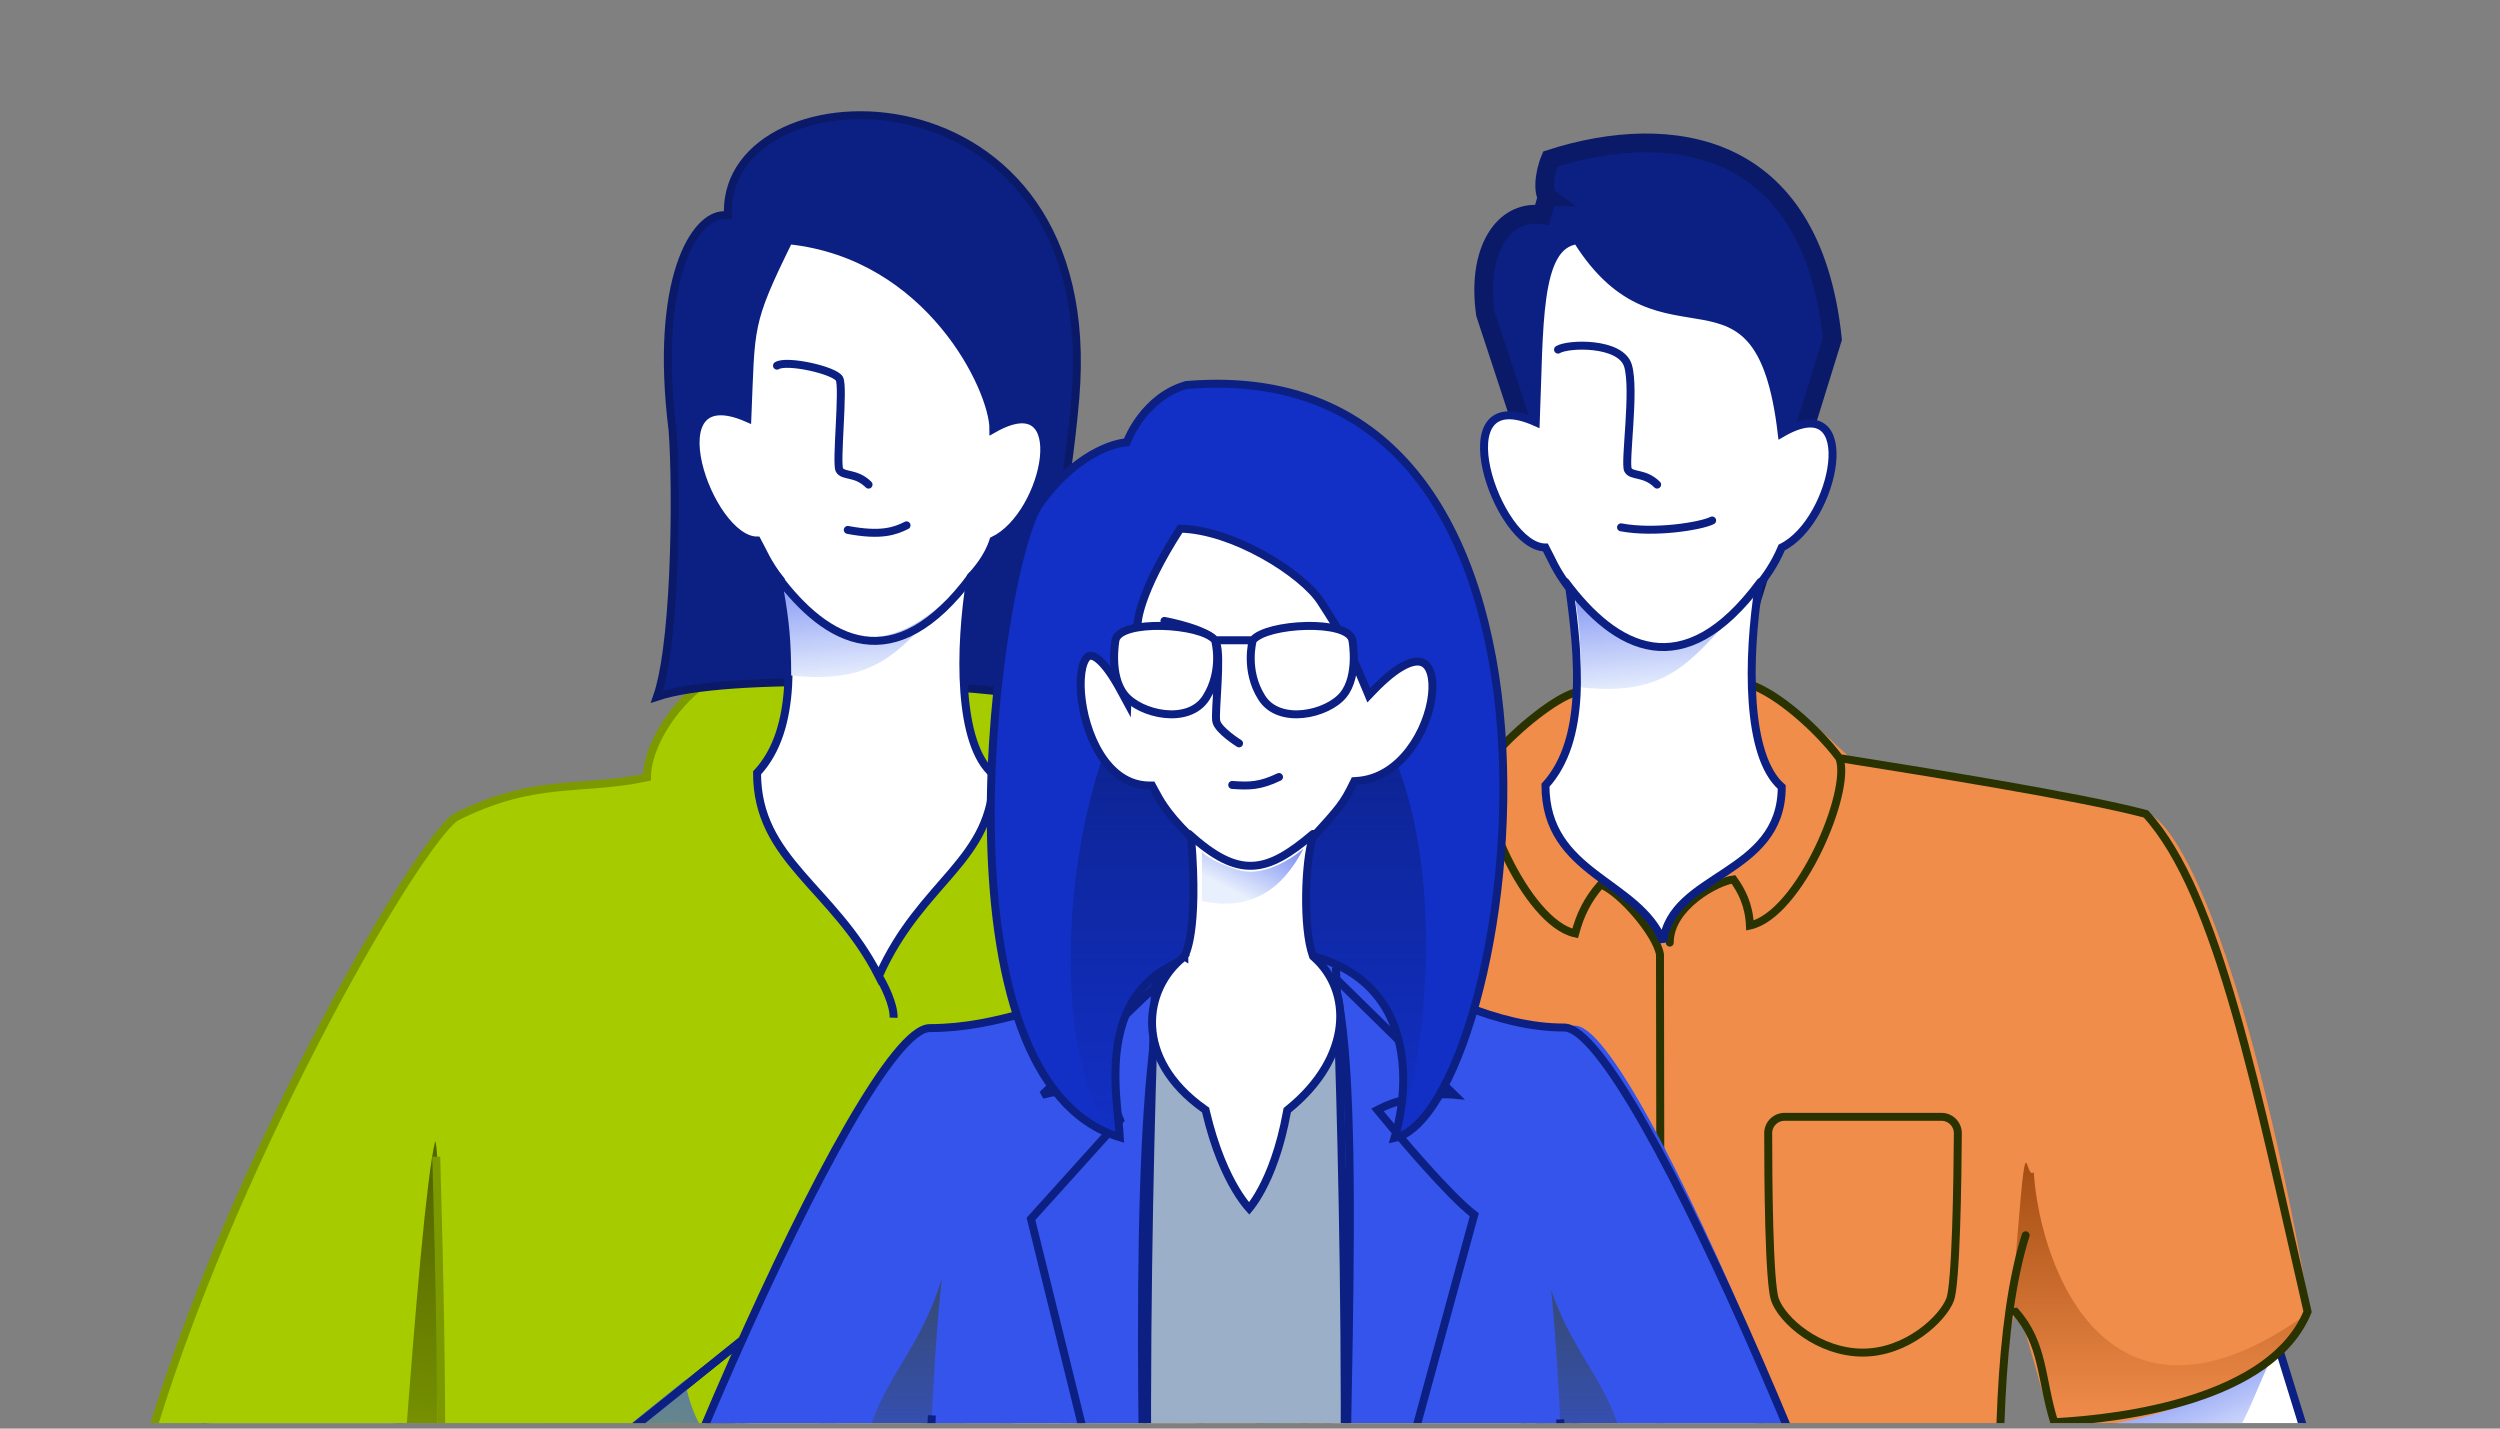 <svg width="133" height="76" viewBox="0 0 133 76" fill="none" xmlns="http://www.w3.org/2000/svg">
<rect x="0" y="0" width="133" height="76" fill="#808080" stroke="none"/>
<g id="Group 2159">
<g id="Frame 2638" clip-path="url(#clip0_5_4681)">
<path id="Vector" d="M14.584 62.879L24.857 66.561L18.47 82.423C20.226 92.606 12.183 102.224 14.216 112.799C16.361 113.561 16.406 116.818 20.532 119.961C18.552 122.453 15.882 117.813 15.111 119.254C14.415 120.556 18.307 129.952 15.101 129.973C14.837 128.624 13.386 123.832 12.814 123.211C12.312 123.309 14.123 131.391 11.748 131.273C11.49 129.958 10.732 123.383 10.035 123.434C9.784 123.823 11.098 130.294 8.525 130.5C8.303 129.369 8.831 124.118 8.225 123.579C7.657 124.814 7.975 128.138 6.318 128.271C6.43 125.824 7.636 121.014 7.758 112.608C7.88 104.202 8.648 92.178 9.658 80.193L14.584 62.879Z" fill="white" stroke="#0C2083" stroke-width="0.424" stroke-linecap="round"/>
<path id="Vector_2" d="M77.348 62.879L67.074 66.561L73.462 82.423C71.706 92.606 79.748 102.224 77.715 112.799C75.571 113.561 75.525 116.818 71.399 119.961C73.38 122.453 76.05 117.813 76.82 119.254C77.516 120.556 73.625 129.952 76.83 129.973C77.094 128.624 78.545 123.832 79.118 123.211C79.62 123.309 77.808 131.391 80.184 131.273C80.442 129.958 81.2 123.383 81.896 123.434C82.147 123.823 80.834 130.294 83.407 130.5C83.628 129.369 83.1 124.118 83.706 123.579C84.274 124.814 83.957 128.138 85.614 128.271C85.502 125.824 84.295 121.014 84.173 112.608C84.052 104.202 83.284 92.178 82.273 80.193L77.348 62.879Z" fill="white" stroke="#0C2083" stroke-width="0.424" stroke-linecap="round"/>
<path id="Rectangle 2285" d="M68.992 71.142C68.992 71.142 70.9 70.172 72.264 69.233C73.627 68.293 76.112 66.293 76.112 66.293C75.264 69.233 72.991 72.293 70.991 74.293C70.416 73.441 69.325 71.899 68.992 71.142Z" fill="url(#paint0_linear_5_4681)"/>
<path id="Rectangle 2286" d="M22.784 71.444C22.784 71.444 20.875 70.475 19.512 69.535C18.148 68.596 15.664 66.596 15.664 66.596C16.512 69.535 18.785 72.596 20.784 74.596C21.36 73.743 22.451 72.202 22.784 71.444Z" fill="url(#paint1_linear_5_4681)"/>
<path id="Rectangle 2230" d="M30.244 48.763C34.055 42.855 35.294 44.449 46.287 41.665C54.66 44.448 64.436 47.447 64.811 53.235C66.78 83.626 72.841 105.115 68.235 108.867C63.629 112.618 55.539 108.867 46.287 108.867C39.039 108.33 25.432 112.382 22.329 108.109C19.226 103.837 25.714 81.436 25.117 66.385C25.746 56.951 28.583 51.339 30.244 48.763Z" fill="#A6CC00"/>
<path id="Rectangle 2276" d="M43.782 35.296C38.54 33.409 34.419 38.599 34.419 41.356C30.854 42.106 28.42 41.356 24.23 43.483C22.009 45.077 12.009 62.431 7.755 77.292C2.721 94.878 3.422 106.139 3.422 106.139C4.452 111.775 13.815 110.169 15.633 108.745C15.633 108.745 20.512 97.273 26.935 80.898C34.91 60.565 49.024 37.183 43.782 35.296Z" fill="#A6CC00"/>
<path id="Rectangle 2508" d="M22.505 92.17C23.31 85.668 23.58 61.067 23.147 60.718C22.247 64.47 20.703 89.213 20.178 96.988C20.626 97.063 21.589 93.246 22.505 92.17Z" fill="url(#paint2_linear_5_4681)"/>
<path id="Rectangle 2500" d="M43.782 35.295C38.54 33.408 34.419 38.598 34.419 41.356C30.854 42.105 28.419 41.356 24.23 43.483C22.009 45.077 12.008 62.431 7.754 77.292C2.721 94.878 3.421 106.139 3.421 106.139C4.452 111.774 13.815 110.168 15.633 108.744C15.633 108.744 18.228 102.643 22.124 92.988" stroke="#7D9900" stroke-width="0.424"/>
<path id="Rectangle 2498" d="M47.65 34.755C52.892 32.868 57.013 38.058 57.013 40.816C60.578 41.565 62.872 40.816 67.202 42.943C69.423 44.536 79.424 61.891 83.677 76.752C88.711 94.338 87.627 106.957 87.627 106.957C86.506 111.199 76.598 110.835 74.507 108.108C74.507 108.108 70.92 96.733 64.497 80.358C56.522 60.025 42.408 36.642 47.65 34.755Z" fill="#A6CC00"/>
<path id="Rectangle 2265" d="M69.24 92.17C68.436 85.669 67.589 61.007 68.022 60.658C68.923 64.409 71.042 89.213 71.567 96.989C71.119 97.063 70.156 93.246 69.24 92.17Z" fill="url(#paint3_linear_5_4681)"/>
<path id="Rectangle 2504" d="M47.725 34.995C52.967 33.108 57.088 38.297 57.088 41.055C60.654 41.805 63.088 41.055 67.277 43.182C69.498 44.776 79.499 62.13 83.753 76.991C88.787 94.577 88.086 105.838 88.086 105.838C87.055 111.474 77.693 109.868 75.875 108.444C75.875 108.444 73.279 102.342 69.383 92.687" stroke="#7D9900" stroke-width="0.424"/>
<path id="Rectangle 2237" d="M55.419 34.998C55.395 35.843 55.45 36.575 55.636 37.14C54.795 36.965 53.47 36.797 51.888 36.656C50.01 36.49 47.754 36.362 45.482 36.31C43.211 36.259 40.92 36.284 38.973 36.425C37.333 36.544 35.913 36.746 34.955 37.065C35.171 36.443 35.338 35.599 35.469 34.64C35.638 33.401 35.748 31.943 35.814 30.466C35.946 27.513 35.901 24.466 35.783 22.912L35.783 22.912L35.782 22.901C35.284 18.909 35.573 16.02 36.196 14.14C36.508 13.199 36.9 12.52 37.311 12.08C37.722 11.639 38.139 11.449 38.51 11.449H38.722V11.237C38.722 9.304 39.931 7.82 41.773 6.957C43.619 6.093 46.078 5.868 48.498 6.461C50.915 7.054 53.281 8.462 54.947 10.849C56.613 13.235 57.593 16.618 57.206 21.183C56.978 23.879 56.559 26.51 56.183 28.871C56.055 29.679 55.931 30.456 55.822 31.193C55.608 32.634 55.449 33.926 55.419 34.998Z" fill="#0C2083" stroke="#0A1A69" stroke-width="0.424" stroke-linecap="round"/>
<g id="Rectangle 2236">
<path d="M41.964 12.782C49.478 13.57 52.85 20.721 52.85 22.817C57.122 20.393 55.728 27.371 52.85 28.756C52.547 29.695 51.91 30.392 51.638 30.695C51.02 34.534 50.955 39.603 52.85 41.209C52.85 45.827 49.024 46.81 46.751 51.931C44.358 47.204 40.275 45.77 40.275 41.118C42.474 38.755 42.063 34.513 41.547 30.877C40.82 29.968 40.578 29.301 40.275 28.756C37.669 28.756 34.7 20.029 39.76 22.241C39.966 17.302 39.76 17.267 41.964 12.782Z" fill="white"/>
<path d="M46.751 51.931C49.024 46.81 52.85 45.827 52.85 41.209C50.955 39.603 51.02 34.534 51.638 30.695C51.91 30.392 52.547 29.695 52.85 28.756C55.728 27.371 57.122 20.393 52.85 22.817C52.85 20.721 49.478 13.57 41.964 12.782C39.76 17.267 39.966 17.302 39.76 22.241C34.7 20.029 37.669 28.756 40.275 28.756C40.578 29.301 40.82 29.968 41.547 30.877C42.063 34.513 42.474 38.755 40.275 41.118C40.275 45.77 44.358 47.204 46.751 51.931ZM46.751 51.931C47.024 52.375 47.563 53.44 47.539 54.143" stroke="#0C2083" stroke-width="0.424"/>
</g>
<path id="Rectangle 2257" d="M41.699 31.422C41.699 31.422 43.85 33.907 46.213 33.907C48.577 33.907 50.455 31.786 50.455 31.786C47.918 34.569 46.692 36.444 42.092 35.937C42.087 34.023 41.972 32.987 41.699 31.422Z" fill="url(#paint4_linear_5_4681)"/>
<path id="Line 484" d="M41.336 19.453C41.849 19.126 44.414 19.696 44.657 20.151C44.899 20.605 44.463 24.635 44.657 24.998C44.851 25.362 45.54 25.115 46.207 25.782" stroke="#0C2083" stroke-width="0.424" stroke-linecap="round"/>
<path id="Line 485" d="M45.103 28.192C46.882 28.529 47.625 28.251 48.228 27.949" stroke="#0C2083" stroke-width="0.424" stroke-linecap="round"/>
<path id="Line 486" d="M41.335 30.635C43.971 34.18 47.577 36.21 51.698 30.635" stroke="#0C2083" stroke-width="0.424" stroke-linecap="round"/>
<path id="Rectangle 2497" d="M32.316 82.595L57.981 74.565C57.981 74.565 54.769 87.14 44.861 88.079C34.953 89.019 36.165 82.595 26.802 86.474L32.316 82.595Z" fill="url(#paint5_linear_5_4681)"/>
<path id="Rectangle 2503" d="M23.209 61.536C24.012 89.372 22.867 92.467 21.663 104.563C22.252 113.251 30.045 108.983 45.54 109.138C60.365 108.897 68.136 112.999 69.902 104.563C68.9 90.688 68.222 84.648 67.902 60.506" stroke="#7D9900" stroke-width="0.424"/>
<path id="Rectangle 2445" d="M58.212 62.493L54.967 60.865L61.274 41.179C61.378 40.855 61.719 40.67 62.048 40.76L64.305 41.376C64.655 41.471 64.854 41.839 64.743 42.184L58.212 62.493Z" fill="#9BAFC8" stroke="#0C2083" stroke-width="0.424"/>
<path id="Rectangle 2453" d="M30.677 78.37C35.072 80.545 54.775 63.639 53.566 59.984M31.446 83.009C29.496 82.365 28.999 79.862 30.501 78.517C31.076 78.843 31.869 78.838 32.767 78.626C33.751 78.394 34.915 77.9 36.177 77.225C38.703 75.872 41.659 73.768 44.418 71.477C47.176 69.186 49.747 66.7 51.499 64.579C52.374 63.52 53.052 62.542 53.445 61.72C53.642 61.309 53.772 60.927 53.815 60.587C53.849 60.32 53.832 60.069 53.742 59.849C55.378 58.692 57.698 59.718 57.904 61.755L58.739 70.012C59.033 72.927 57.834 75.793 55.55 77.627L47.445 84.138C45.162 85.972 42.106 86.525 39.325 85.608L31.446 83.009ZM53.386 60.128C53.411 60.242 53.415 60.376 53.395 60.533C53.359 60.812 53.248 61.149 53.062 61.537C52.691 62.314 52.038 63.26 51.172 64.309C49.442 66.403 46.892 68.871 44.147 71.151C41.401 73.431 38.468 75.516 35.976 76.851C34.729 77.518 33.602 77.993 32.669 78.213C31.896 78.395 31.291 78.395 30.863 78.221L53.386 60.128Z" fill="#9BAFC8" stroke="#0C2083" stroke-width="0.424"/>
<path id="Rectangle 2454" d="M31.377 83.19L39.265 85.796C42.118 86.739 46.473 86.135 51.864 80.666C44.427 78.93 37.66 80.25 36.434 73.432L30.478 78.222C28.705 79.648 29.217 82.476 31.377 83.19Z" fill="url(#paint6_linear_5_4681)"/>
<path id="Rectangle 2455" d="M30.677 78.37C35.072 80.545 54.775 63.639 53.566 59.984M31.446 83.009C29.496 82.365 28.999 79.862 30.501 78.517C31.076 78.843 31.869 78.838 32.767 78.626C33.751 78.394 34.915 77.9 36.177 77.225C38.703 75.872 41.659 73.768 44.418 71.477C47.176 69.186 49.747 66.7 51.499 64.579C52.374 63.52 53.052 62.542 53.445 61.72C53.642 61.309 53.772 60.927 53.815 60.587C53.849 60.32 53.832 60.069 53.742 59.849C55.378 58.692 57.698 59.718 57.904 61.755L58.739 70.012C59.033 72.927 57.834 75.793 55.55 77.627L47.445 84.138C45.162 85.972 42.106 86.525 39.325 85.608L31.446 83.009ZM53.386 60.128C53.411 60.242 53.415 60.376 53.395 60.533C53.359 60.812 53.248 61.149 53.062 61.537C52.691 62.314 52.038 63.26 51.172 64.309C49.442 66.403 46.892 68.871 44.147 71.151C41.401 73.431 38.468 75.516 35.976 76.851C34.729 77.518 33.602 77.993 32.669 78.213C31.896 78.395 31.291 78.395 30.863 78.221L53.386 60.128Z" stroke="#0C2083" stroke-width="0.424"/>
<path id="Rectangle 2449" d="M46.114 74.238L45.983 74.071L46.114 74.238C47.919 72.825 49.178 71.371 50.593 69.688C50.688 69.576 50.782 69.463 50.878 69.349C52.169 67.812 53.627 66.076 55.764 63.99L57.266 70.479C57.951 73.438 56.867 76.527 54.483 78.409L48.117 83.435C45.69 85.351 42.365 85.663 39.623 84.233L34.084 81.342C36.245 79.522 38.042 78.663 39.873 77.827C39.964 77.786 40.055 77.744 40.145 77.703C41.963 76.875 43.835 76.022 46.114 74.238Z" stroke="#0C2083" stroke-width="0.424"/>
</g>
<g id="Frame 2693" clip-path="url(#clip1_5_4681)">
<path id="Rectangle 2941" d="M82.314 10.474C82.307 10.469 82.277 10.442 82.245 10.348C82.201 10.223 82.175 10.033 82.181 9.791C82.193 9.37 82.301 8.877 82.476 8.461C85.718 7.418 89.174 7.208 91.943 8.499C94.713 9.791 96.918 12.648 97.483 18.033L92.584 33.844L84.162 32.31L79.026 16.696C78.762 14.801 79.094 13.397 79.686 12.524C80.273 11.659 81.127 11.287 82.038 11.426L82.31 10.473C82.312 10.473 82.313 10.474 82.314 10.474ZM82.314 10.474C82.314 10.475 82.315 10.475 82.315 10.475L82.314 10.474Z" fill="#0C2083" stroke="#0A1A69"/>
<path id="Vector_3" d="M57.801 61.054L68.105 64.649L61.851 80.565C63.693 90.732 55.732 100.418 57.854 110.975C60.005 111.719 60.078 114.976 64.23 118.084C62.271 120.592 59.562 115.975 58.804 117.422C58.118 118.73 62.089 128.093 58.884 128.141C58.608 126.794 57.117 122.015 56.539 121.399C56.038 121.501 57.917 129.567 55.541 129.47C55.273 128.156 54.459 121.588 53.763 121.645C53.515 122.036 54.883 128.496 52.312 128.724C52.081 127.595 52.565 122.339 51.954 121.805C51.397 123.045 51.742 126.366 50.086 126.513C50.178 124.066 51.343 119.246 51.394 110.839C51.446 102.432 52.112 90.402 53.021 78.409L57.801 61.054Z" fill="white" stroke="#0C2083" stroke-width="0.424" stroke-linecap="round"/>
<path id="Vector_4" d="M117.847 60.766L107.66 64.68L114.407 80.394C112.883 90.613 121.142 100.046 119.35 110.665C117.223 111.475 117.252 114.732 113.199 117.969C115.235 120.415 117.799 115.715 118.602 117.138C119.327 118.424 115.651 127.907 118.856 127.855C119.089 126.5 120.431 121.676 120.989 121.042C121.493 121.129 119.866 129.249 122.238 129.078C122.466 127.757 123.074 121.166 123.772 121.201C124.032 121.585 122.865 128.084 125.443 128.232C125.638 127.096 124.991 121.858 125.585 121.305C126.181 122.528 125.939 125.857 127.598 125.953C127.431 123.51 126.115 118.728 125.802 110.327C125.489 101.926 124.448 89.922 123.165 77.964L117.847 60.766Z" fill="white" stroke="#0C2083" stroke-width="0.424" stroke-linecap="round"/>
<path id="Rectangle 2624" d="M112.219 74.866C112.219 74.866 114.76 74.724 117.006 73.99C119.253 73.256 120.633 72.69 120.633 72.69C119.086 76.124 118.718 78.316 114.188 79.262C113.401 77.505 112.965 76.268 112.219 74.866Z" fill="url(#paint7_linear_5_4681)"/>
<path id="Rectangle 2625" d="M63.367 76.716C63.367 76.716 60.826 76.583 58.577 75.857C56.328 75.131 54.946 74.57 54.946 74.57C56.505 77.998 56.88 80.189 61.413 81.12C62.195 79.359 62.626 78.121 63.367 76.716Z" fill="url(#paint8_linear_5_4681)"/>
<path id="Rectangle 2230_2" d="M69.052 49.053C72.862 43.146 77.248 44.449 88.241 41.665C96.614 44.448 103.253 40.519 106.159 45.538C109.31 50.982 107.106 60.265 107.409 69.082C104.492 78.324 107.462 95.807 107.462 98.019C103.121 99.837 92.836 99.231 87.13 99.231C82.584 99.231 73.34 99.558 69.768 98.665C68.856 98.437 68.313 98.129 68.313 97.716C68.828 96.049 70.616 72.718 68.313 65.658C68.942 56.224 67.39 51.629 69.052 49.053Z" fill="#F18D4B"/>
<path id="Rectangle 2488" d="M85.13 36.66C82.538 36.66 81.069 38.508 78.475 40.902C74.91 41.652 67.204 42.072 62.98 43.629C59.526 44.901 58.586 49.416 53.344 71.081C52.247 75.617 64.374 78.626 66.374 77.323C78.475 54.204 86.54 37.242 85.13 36.66Z" fill="#F18D4B"/>
<path id="Rectangle 2489" d="M69.15 71.115C68.306 59.888 68.919 63.794 68.392 63.267C67.918 69.962 63.707 76.05 53.374 71.687C56.041 76.959 63.646 78.02 66.192 77.596C68.392 71.626 68.791 72.419 69.15 71.115Z" fill="url(#paint9_linear_5_4681)"/>
<path id="Rectangle 2621" d="M91.827 36.265C94.418 36.265 96.007 38.088 98.601 40.482C102.167 41.232 109.31 42.355 114.097 43.209C115.802 43.513 119.448 50.355 122.733 68.868C123.549 73.463 111.072 76.934 109.072 75.631C99.891 40.088 86.243 47.106 91.827 36.265Z" fill="#F18D4B"/>
<path id="Rectangle 2487" d="M107.037 69.505C107.881 58.278 107.666 62.891 108.193 62.363C108.579 67.799 112.34 77.293 122.642 69.96C120.612 75.323 110.583 74.929 109.431 75.717C108.795 73.748 108.193 70.93 107.037 69.505Z" fill="url(#paint10_linear_5_4681)"/>
<path id="Rectangle 2622" d="M68.313 65.657C70.616 72.717 68.828 96.079 68.313 97.746C68.313 98 68.518 98.214 68.888 98.394M107.764 65.718C104.848 74.96 107.431 95.867 107.431 98.079C103.09 99.897 92.836 99.261 87.129 99.261C82.137 99.261 71.478 99.655 68.888 98.394M68.888 98.394C75.373 97.128 83.372 95.576 93.553 96.837" stroke="#2A3300" stroke-width="0.424" stroke-linecap="round"/>
<path id="Line 499" d="M83.796 36.841C82.736 37.144 80.728 38.75 79.55 40.113C79.366 40.326 79.195 40.539 79.039 40.75M79.039 40.75C74.648 41.455 65.31 43.279 62.738 43.719C57.799 49.658 59.314 45.537 53.284 71.535C55.193 76.201 65.253 78.898 66.162 77.535C67.594 75.386 67.404 72.432 69.222 71.535M79.039 40.75C78.373 42.477 81.154 49.076 83.797 49.658C84.072 48.644 84.457 47.86 85.16 47.052C86.251 47.477 88.142 49.713 88.311 50.779C88.311 50.779 88.372 89.352 88.372 94.352C88.372 99.351 87.493 101.442 87.493 101.442" stroke="#2A3300" stroke-width="0.424" stroke-linecap="round"/>
<path id="Line 500" d="M92.74 36.301C94.315 36.665 96.324 38.513 97.345 39.695C97.528 39.907 97.699 40.121 97.855 40.331M97.855 40.331C102.247 41.036 110.583 42.356 114.157 43.3C118.041 47.543 120.097 58.239 122.763 69.783C120.855 74.45 112.991 75.47 109.284 75.662C108.557 73.329 108.738 71.51 107.223 69.783M97.855 40.331C98.522 42.058 95.74 48.658 93.098 49.239C93.043 48.118 92.649 47.391 92.219 46.785C91.351 46.886 88.831 48.239 88.831 50.148" stroke="#2A3300" stroke-width="0.424" stroke-linecap="round"/>
<path id="Rectangle 2236_2" d="M83.906 12.782C88.48 20.085 93.576 12.782 94.788 23.05C99.058 20.57 97.665 27.711 94.788 29.127C94.404 30.052 93.849 30.801 93.576 31.111C92.959 35.04 92.894 40.227 94.788 41.87C94.788 46.595 88.904 46.454 88.48 50.113C87.177 46.826 82.218 46.537 82.218 41.777C84.416 39.359 84.005 35.018 83.49 31.297C82.763 30.367 82.521 29.685 82.218 29.127C79.613 29.127 76.645 20.198 81.703 22.461C81.909 17.408 81.703 13.025 83.906 12.782Z" fill="white" stroke="#0C2083" stroke-width="0.424"/>
<path id="Rectangle 2257_2" d="M83.796 31.872C83.796 31.872 85.864 34.538 88.228 34.538C90.591 34.538 92.47 32.417 92.47 32.417C89.933 35.201 88.707 37.075 84.107 36.569C84.101 34.655 84.07 33.436 83.796 31.872Z" fill="url(#paint11_linear_5_4681)"/>
<path id="Line 484_2" d="M82.887 18.6C83.4 18.272 86.22 18.176 86.609 19.453C86.999 20.73 86.415 24.634 86.609 24.998C86.803 25.362 87.493 25.115 88.159 25.781" stroke="#0C2083" stroke-width="0.424" stroke-linecap="round"/>
<path id="Line 485_2" d="M86.239 28.054C88.018 28.391 90.484 27.992 91.087 27.69" stroke="#0C2083" stroke-width="0.424" stroke-linecap="round"/>
<path id="Line 486_2" d="M83.289 30.963C85.925 34.508 89.531 36.538 93.652 30.963" stroke="#0C2083" stroke-width="0.424" stroke-linecap="round"/>
<path id="Rectangle 2623" d="M94.942 59.415H103.283C103.768 59.415 104.16 59.808 104.157 60.291C104.149 61.494 104.127 63.5 104.066 65.314C104.035 66.221 103.995 67.078 103.941 67.762C103.915 68.104 103.885 68.4 103.852 68.637C103.818 68.879 103.783 69.041 103.751 69.127C103.559 69.635 102.988 70.346 102.153 70.933C101.324 71.517 100.259 71.959 99.101 71.959C97.94 71.959 96.868 71.538 96.032 70.966C95.191 70.391 94.615 69.681 94.423 69.132C94.389 69.035 94.355 68.863 94.322 68.617C94.29 68.375 94.262 68.074 94.237 67.729C94.187 67.04 94.152 66.183 94.127 65.278C94.077 63.469 94.068 61.479 94.068 60.286C94.068 59.804 94.459 59.415 94.942 59.415Z" stroke="#2A3300" stroke-width="0.424"/>
</g>
<g id="Frame 2690" clip-path="url(#clip2_5_4681)">
<path id="Rectangle 2233" d="M51.467 71.638L43.909 67.784L35.841 82.524C35.841 82.524 29.608 103.919 28.166 110.815C26.724 117.711 25.073 121.873 24.558 123.237C25.84 123.991 27.044 120.389 27.074 119.165C27.345 119.89 26.163 124.78 26.163 126.146C28.065 126.81 28.582 120.177 28.528 119.636C28.83 120.48 27.77 126.254 27.77 127.843C29.769 128.366 30.042 119.89 30.648 119.89C31.172 120.743 30.648 125.214 30.648 126.843C33.981 125.176 31.814 118.275 32.92 116.919C34.143 115.419 34.739 119.89 37.102 119.165C36.37 117.603 34.824 114.694 34.159 109.535C33.493 104.377 42.496 93.148 43.4 86.378L51.467 71.638Z" fill="white" stroke="#0C2083" stroke-width="0.424" stroke-linecap="round"/>
<path id="Rectangle 2278" d="M81.688 71.638L89.246 67.784L97.314 82.524C97.314 82.524 103.547 103.919 104.989 110.815C106.431 117.711 108.082 121.873 108.598 123.237C107.315 123.991 106.111 120.389 106.081 119.165C105.81 119.89 106.992 124.78 106.992 126.146C105.09 126.81 104.573 120.177 104.627 119.636C104.325 120.48 105.386 126.254 105.386 127.843C103.386 128.366 103.113 119.89 102.507 119.89C101.983 120.743 102.507 125.214 102.507 126.843C99.174 125.176 101.342 118.275 100.235 116.919C99.012 115.419 98.416 119.89 96.053 119.165C96.785 117.603 98.332 114.694 98.997 109.535C99.662 104.377 90.659 93.148 89.755 86.378L81.688 71.638Z" fill="white" stroke="#0C2083" stroke-width="0.424" stroke-linecap="round"/>
<path id="Rectangle 2230_3" d="M53.232 57.523C56.421 52.575 61.494 50.363 66.281 51.453C69.796 50.938 76.355 51.888 78.618 56.186C86.764 71.667 77.072 86.817 81.947 101.877C77.947 107.725 56.464 105.513 50.598 103.119C53.232 88.726 51.525 80.242 50.598 74C49.672 67.758 51.841 59.681 53.232 57.523Z" fill="#9BAFC8"/>
<path id="Rectangle 2598" d="M83.704 54.574C75.947 54.574 69.284 49.938 69.284 49.938C94.779 101.033 87.379 87.985 95.733 102.903L103.399 99.873C100.455 87.192 87.037 53.968 83.704 54.574Z" fill="#3554EC"/>
<path id="Rectangle 2609" d="M49.706 54.543C57.463 54.543 63.15 49.966 63.15 49.966C37.656 101.062 45.055 88.014 36.701 102.932L29.035 99.902C31.979 87.22 46.373 53.937 49.706 54.543Z" fill="#3554EC"/>
<path id="Rectangle 2599" d="M69.587 50.15C69.587 50.15 72.253 50.822 74.011 51.678C76.038 52.665 79.522 54.665 83.219 54.665C86.916 54.665 100.455 87.01 103.399 99.691L95.733 102.903C89.461 91.51 88.582 88.086 82.205 76.936" stroke="#0C2083" stroke-width="0.424"/>
<path id="Rectangle 2610" d="M62.847 50.178C62.847 50.178 60.493 52.594 58.554 52.846C56.186 53.154 53.161 54.695 49.464 54.695C45.767 54.695 31.979 87.038 29.035 99.72L36.701 102.932C42.973 91.539 43.852 88.115 50.23 76.964" stroke="#0C2083" stroke-width="0.424"/>
<path id="Rectangle 2380" d="M82.553 77.451C82.28 71.088 82.159 68.725 81.856 66.179C83.401 73.997 87.959 73.361 86.141 83.269C85.686 83.269 83.28 78.663 82.553 77.451Z" fill="url(#paint12_linear_5_4681)"/>
<path id="Rectangle 2611" d="M49.868 77.451C50.141 71.088 50.262 68.725 50.565 66.179C49.02 73.997 44.462 73.361 46.28 83.269C46.734 83.269 49.141 78.663 49.868 77.451Z" fill="url(#paint13_linear_5_4681)"/>
<path id="Line 459" d="M52.04 64.27C48.713 73.358 54.555 85.359 50.949 102.116C54.767 104.631 64.554 105.512 67.038 105.512" stroke="#0C2083" stroke-width="0.424" stroke-linecap="round"/>
<path id="Line 474" d="M81.219 64.088C84.545 73.176 78.312 84.665 81.918 101.421C77.947 105.269 72.765 105.269 63.766 105.269" stroke="#0C2083" stroke-width="0.424" stroke-linecap="round"/>
<path id="Rectangle 2596" d="M52.949 56.604L61.493 51.453C61.493 51.453 60.342 78.602 61.645 97.873C62.948 117.144 61.645 128.931 61.645 128.931C56.464 126.507 50.252 130.295 42.343 127.598C52.949 96.601 46.404 69.603 52.949 56.604Z" fill="#3554EC"/>
<path id="Rectangle 2612" d="M61.493 51.453C61.493 51.453 60.342 78.602 61.645 97.873C62.948 117.144 61.645 128.931 61.645 128.931C56.464 126.507 50.252 130.295 42.343 127.598C49.183 107.608 48.889 89.281 49.574 75.299" stroke="#0C2083" stroke-width="0.424"/>
<path id="Rectangle 2600" d="M79.616 56.604L71.072 51.453C71.072 51.453 72.223 78.602 70.92 97.873C69.617 117.144 70.92 128.931 70.92 128.931C76.102 126.507 82.313 130.295 90.222 127.598C79.616 96.601 86.161 69.603 79.616 56.604Z" fill="#3554EC"/>
<path id="Rectangle 2613" d="M71.072 51.453C71.072 51.453 72.223 78.602 70.92 97.873C69.617 117.144 70.92 128.931 70.92 128.931C76.102 126.507 82.313 130.295 90.222 127.598C83.417 107.709 83.673 89.466 83.001 75.511" stroke="#0C2083" stroke-width="0.424"/>
<path id="Rectangle 2601" d="M70.92 97.873C69.721 115.606 70.729 127.002 70.897 128.708M90.153 127.398C84.328 110.263 83.73 94.358 83.242 81.375M77.364 58.24L70.883 51.882C70.941 52.065 70.996 52.261 71.047 52.469C71.255 53.317 71.41 54.405 71.525 55.687C71.754 58.253 71.822 61.624 71.812 65.472C71.803 69.033 71.726 73.008 71.647 77.139C71.64 77.474 71.634 77.811 71.627 78.148C71.551 82.111 71.477 86.197 71.461 90.187L78.431 64.627C77.737 64.095 76.733 63.041 75.8 61.999C74.806 60.888 73.875 59.77 73.45 59.254L73.281 59.048L73.519 58.929C74.123 58.627 75.04 58.387 75.913 58.28C76.351 58.225 76.786 58.204 77.171 58.225C77.236 58.229 77.3 58.234 77.364 58.24Z" stroke="#0C2083" stroke-width="0.424"/>
<path id="Rectangle 2602" d="M61.645 97.873C62.844 115.606 61.836 127.002 61.668 128.708M42.412 127.398C48.237 110.263 48.835 94.358 49.323 81.375M59.5 59.685L59.589 59.587L59.539 59.463C59.106 58.396 58.134 58.044 57.163 58.018C56.581 58.003 55.98 58.102 55.454 58.244L62.141 51.825C62.058 52.062 61.98 52.323 61.907 52.604C61.678 53.489 61.49 54.607 61.338 55.914C61.034 58.53 60.869 61.926 60.797 65.785C60.664 72.942 60.85 81.708 61.066 90.071L54.848 64.844L59.5 59.685Z" stroke="#0C2083" stroke-width="0.424"/>
<path id="Rectangle 2607" d="M76.206 58.841C75.532 59.834 74.845 60.405 74.19 60.541C74.602 59.196 74.964 56.839 74.231 54.738C73.831 53.594 73.105 52.524 71.887 51.744C70.672 50.964 68.984 50.483 66.675 50.483C64.366 50.483 62.748 50.978 61.629 51.78C60.507 52.583 59.909 53.679 59.61 54.835C59.312 55.986 59.309 57.203 59.377 58.263C59.408 58.743 59.453 59.194 59.494 59.593C59.498 59.636 59.503 59.678 59.507 59.72C59.537 60.018 59.562 60.28 59.575 60.503C57.081 59.745 55.398 57.586 54.319 54.644C53.202 51.597 52.75 47.75 52.71 43.875C52.67 40.003 53.043 36.118 53.567 33.004C53.829 31.447 54.129 30.086 54.432 29.017C54.739 27.94 55.042 27.185 55.303 26.82C56.419 25.258 57.559 24.439 58.411 24.012C58.837 23.797 59.193 23.68 59.44 23.617C59.563 23.585 59.659 23.567 59.723 23.557C59.755 23.552 59.778 23.549 59.794 23.547L59.81 23.545L59.812 23.545L59.813 23.545L59.813 23.545L59.813 23.545L59.813 23.545L59.947 23.535L59.995 23.409L59.995 23.409L59.995 23.409L59.995 23.409L59.995 23.408L59.996 23.404L60.004 23.387C60.01 23.371 60.02 23.347 60.034 23.315C60.062 23.252 60.105 23.16 60.164 23.047C60.281 22.821 60.462 22.512 60.715 22.182C61.218 21.527 61.994 20.802 63.107 20.483C69.083 19.981 73.139 22.222 75.777 25.858C78.428 29.513 79.66 34.595 79.924 39.767C80.188 44.936 79.484 50.169 78.291 54.104C77.694 56.072 76.978 57.705 76.206 58.841Z" fill="#1230C6" stroke="#0C2083" stroke-width="0.424"/>
<path id="Rectangle 2608" d="M64.039 33.273C80.401 33.273 75.553 60.786 73.887 60.786C74.765 58.301 75.796 50.696 66.675 50.696C57.555 50.696 59.221 59.483 59.797 60.786C54.646 56.998 56.767 35.545 64.039 33.273Z" fill="url(#paint14_linear_5_4681)"/>
<path id="Rectangle 2236_3" d="M60.313 33.673C60.361 33.482 60.402 33.387 60.426 33.344L60.525 33.318V33.154C60.525 33.154 60.525 33.154 60.525 33.154L60.525 33.144C60.525 33.135 60.526 33.119 60.528 33.096C60.532 33.051 60.541 32.98 60.558 32.883C60.593 32.687 60.664 32.383 60.808 31.964C61.092 31.142 61.658 29.879 62.79 28.125C64.183 28.155 65.786 28.733 67.179 29.503C68.614 30.295 69.783 31.267 70.255 31.996C71.249 33.532 71.634 34.137 72.691 36.689L72.816 36.989L73.04 36.755C73.696 36.07 74.242 35.644 74.683 35.413C75.127 35.181 75.439 35.159 75.647 35.231C75.849 35.302 76.009 35.482 76.108 35.786C76.207 36.092 76.234 36.499 76.182 36.967C76.078 37.901 75.663 39.019 74.974 39.917C74.286 40.815 73.341 41.476 72.177 41.547L72.054 41.555L71.999 41.666C71.745 42.191 71.562 42.518 71.275 42.9C70.983 43.288 70.582 43.735 69.883 44.494L69.852 44.528L69.837 44.572C69.63 45.21 69.501 46.403 69.486 47.604C69.471 48.805 69.568 50.064 69.839 50.829L69.857 50.881L69.898 50.917C70.921 51.823 71.434 53.148 71.271 54.592C71.108 56.037 70.265 57.618 68.542 59.014L68.481 59.064L68.467 59.141C68.109 61.115 67.564 62.449 67.112 63.286C66.886 63.705 66.683 63.999 66.539 64.187C66.509 64.226 66.482 64.261 66.457 64.291C66.43 64.261 66.4 64.226 66.366 64.186C66.211 64 65.992 63.709 65.742 63.292C65.243 62.459 64.623 61.123 64.155 59.131L64.137 59.052L64.071 59.006C62.16 57.658 61.362 56.056 61.293 54.595C61.225 53.129 61.889 51.777 62.959 50.924L62.987 50.902L63.006 50.873L62.827 50.758C63.006 50.873 63.006 50.873 63.006 50.873L63.006 50.872L63.007 50.871L63.008 50.869L63.011 50.864C63.014 50.859 63.017 50.854 63.021 50.847C63.029 50.833 63.038 50.814 63.05 50.79C63.073 50.741 63.103 50.67 63.137 50.57C63.204 50.372 63.286 50.061 63.354 49.596C63.49 48.669 63.573 47.121 63.372 44.621L63.366 44.541L63.309 44.486C62.62 43.812 62.205 43.3 61.927 42.893C61.712 42.579 61.578 42.329 61.456 42.102C61.419 42.032 61.383 41.965 61.346 41.898L61.286 41.789H61.161C60.017 41.789 59.149 41.109 58.537 40.134C57.923 39.157 57.587 37.91 57.509 36.858C57.47 36.332 57.497 35.865 57.58 35.514C57.667 35.147 57.8 34.964 57.92 34.907C58.014 34.862 58.193 34.859 58.501 35.136C58.804 35.407 59.176 35.906 59.611 36.709L59.977 37.385L60.009 36.617C60.079 34.942 60.207 34.095 60.313 33.673Z" fill="white" stroke="#0C2083" stroke-width="0.424" stroke-linecap="round"/>
<path id="Line 463" d="M63.251 44.365C65.914 46.77 67.371 46.48 69.857 44.365" stroke="#0C2083" stroke-width="0.424" stroke-linecap="round"/>
<path id="Line 472" d="M61.948 33.033C61.948 33.033 64.431 33.487 64.705 34.214C64.98 34.941 64.614 37.881 64.705 38.366C64.796 38.85 65.917 39.547 65.917 39.547" stroke="#0C2083" stroke-width="0.424" stroke-linecap="round"/>
<path id="Line 473" d="M65.554 41.759C66.502 41.828 67.039 41.813 68.044 41.336" stroke="#0C2083" stroke-width="0.424" stroke-linecap="round"/>
<path id="Rectangle 2263" d="M63.944 45.304C63.944 45.304 64.221 45.761 65.857 46.274C67.493 46.787 69.342 45.153 69.342 45.153C68.19 47.395 66.465 48.48 63.944 47.933C63.944 47.076 63.944 46.022 63.944 45.304Z" fill="url(#paint15_linear_5_4681)"/>
<g id="Rectangle 2496">
<path d="M59.343 34.063C59.555 32.939 63.918 33.151 64.642 34.063C64.642 34.063 65.096 35.658 64.16 37.123C63.225 38.589 60.663 38.001 59.828 36.969C58.992 35.937 59.343 34.063 59.343 34.063Z" fill="white"/>
<path d="M71.948 34.063C71.736 32.939 67.372 33.151 66.648 34.063C66.648 34.063 66.195 35.658 67.13 37.123C68.065 38.589 70.628 38.001 71.463 36.969C72.298 35.937 71.948 34.063 71.948 34.063Z" fill="white"/>
<path d="M66.648 34.063H64.642M66.648 34.063C67.372 33.151 71.736 32.939 71.948 34.063C71.948 34.063 72.298 35.937 71.463 36.969C70.628 38.001 68.065 38.589 67.13 37.123C66.195 35.658 66.648 34.063 66.648 34.063ZM64.642 34.063C63.918 33.151 59.555 32.939 59.343 34.063C59.343 34.063 58.992 35.937 59.828 36.969C60.663 38.001 63.225 38.589 64.16 37.123C65.096 35.658 64.642 34.063 64.642 34.063Z" stroke="#0C2083" stroke-width="0.424" stroke-linecap="round"/>
</g>
</g>
</g>
<defs>
<linearGradient id="paint0_linear_5_4681" x1="74.627" y1="67.141" x2="75.148" y2="71.704" gradientUnits="userSpaceOnUse">
<stop stop-color="#798DF3"/>
<stop offset="1" stop-color="#E8EFFD"/>
</linearGradient>
<linearGradient id="paint1_linear_5_4681" x1="17.148" y1="67.444" x2="16.627" y2="72.007" gradientUnits="userSpaceOnUse">
<stop stop-color="#798DF3"/>
<stop offset="1" stop-color="#E8EFFD"/>
</linearGradient>
<linearGradient id="paint2_linear_5_4681" x1="24.411" y1="62.313" x2="23.004" y2="94.784" gradientUnits="userSpaceOnUse">
<stop stop-color="#536600"/>
<stop offset="1" stop-color="#A6CC00"/>
</linearGradient>
<linearGradient id="paint3_linear_5_4681" x1="67.335" y1="62.314" x2="68.742" y2="94.784" gradientUnits="userSpaceOnUse">
<stop stop-color="#C98817"/>
<stop offset="1" stop-color="#F3B344"/>
</linearGradient>
<linearGradient id="paint4_linear_5_4681" x1="47.656" y1="29.788" x2="48.185" y2="35.864" gradientUnits="userSpaceOnUse">
<stop stop-color="#798DF3"/>
<stop offset="1" stop-color="#E8EFFD"/>
</linearGradient>
<linearGradient id="paint5_linear_5_4681" x1="31.442" y1="83.718" x2="31.54" y2="90.755" gradientUnits="userSpaceOnUse">
<stop stop-color="#C98817"/>
<stop offset="1" stop-color="#F3B344"/>
</linearGradient>
<linearGradient id="paint6_linear_5_4681" x1="39.123" y1="72.91" x2="33.44" y2="96.305" gradientUnits="userSpaceOnUse">
<stop stop-color="#5A7AA3"/>
<stop offset="1" stop-color="#5A7AA3" stop-opacity="0"/>
</linearGradient>
<linearGradient id="paint7_linear_5_4681" x1="117.351" y1="71.661" x2="119.742" y2="77.272" gradientUnits="userSpaceOnUse">
<stop stop-color="#798DF3"/>
<stop offset="1" stop-color="#E8EFFD"/>
</linearGradient>
<linearGradient id="paint8_linear_5_4681" x1="58.224" y1="73.529" x2="55.853" y2="79.149" gradientUnits="userSpaceOnUse">
<stop stop-color="#798DF3"/>
<stop offset="1" stop-color="#E8EFFD"/>
</linearGradient>
<linearGradient id="paint9_linear_5_4681" x1="67.383" y1="63.021" x2="67.383" y2="77.508" gradientUnits="userSpaceOnUse">
<stop stop-color="#A54D12"/>
<stop offset="1" stop-color="#A54D12" stop-opacity="0"/>
</linearGradient>
<linearGradient id="paint10_linear_5_4681" x1="108.749" y1="61.86" x2="108.749" y2="75.717" gradientUnits="userSpaceOnUse">
<stop stop-color="#A54D12"/>
<stop offset="1" stop-color="#A54D12" stop-opacity="0"/>
</linearGradient>
<linearGradient id="paint11_linear_5_4681" x1="89.67" y1="30.42" x2="90.2" y2="36.496" gradientUnits="userSpaceOnUse">
<stop stop-color="#798DF3"/>
<stop offset="1" stop-color="#E8EFFD"/>
</linearGradient>
<linearGradient id="paint12_linear_5_4681" x1="84.224" y1="66.179" x2="84.224" y2="83.269" gradientUnits="userSpaceOnUse">
<stop stop-color="#364962"/>
<stop offset="1" stop-color="#364962" stop-opacity="0"/>
</linearGradient>
<linearGradient id="paint13_linear_5_4681" x1="48.197" y1="66.179" x2="48.197" y2="83.269" gradientUnits="userSpaceOnUse">
<stop stop-color="#364962"/>
<stop offset="1" stop-color="#364962" stop-opacity="0"/>
</linearGradient>
<linearGradient id="paint14_linear_5_4681" x1="66.411" y1="33.273" x2="66.411" y2="60.786" gradientUnits="userSpaceOnUse">
<stop stop-color="#0C2083"/>
<stop offset="1" stop-color="#0C2083" stop-opacity="0"/>
</linearGradient>
<linearGradient id="paint15_linear_5_4681" x1="69.363" y1="45.24" x2="67.708" y2="48.484" gradientUnits="userSpaceOnUse">
<stop stop-color="#798DF3"/>
<stop offset="1" stop-color="#E8EFFD"/>
</linearGradient>
<clipPath id="clip0_5_4681">
<rect width="89.195" height="75.216" fill="white" transform="translate(0.997 0.492)"/>
</clipPath>
<clipPath id="clip1_5_4681">
<rect width="89.195" height="75.216" fill="white" transform="translate(43.03 0.492)"/>
</clipPath>
<clipPath id="clip2_5_4681">
<rect width="97.848" height="61.404" fill="white" transform="translate(17.635 14.304)"/>
</clipPath>
</defs>
</svg>
